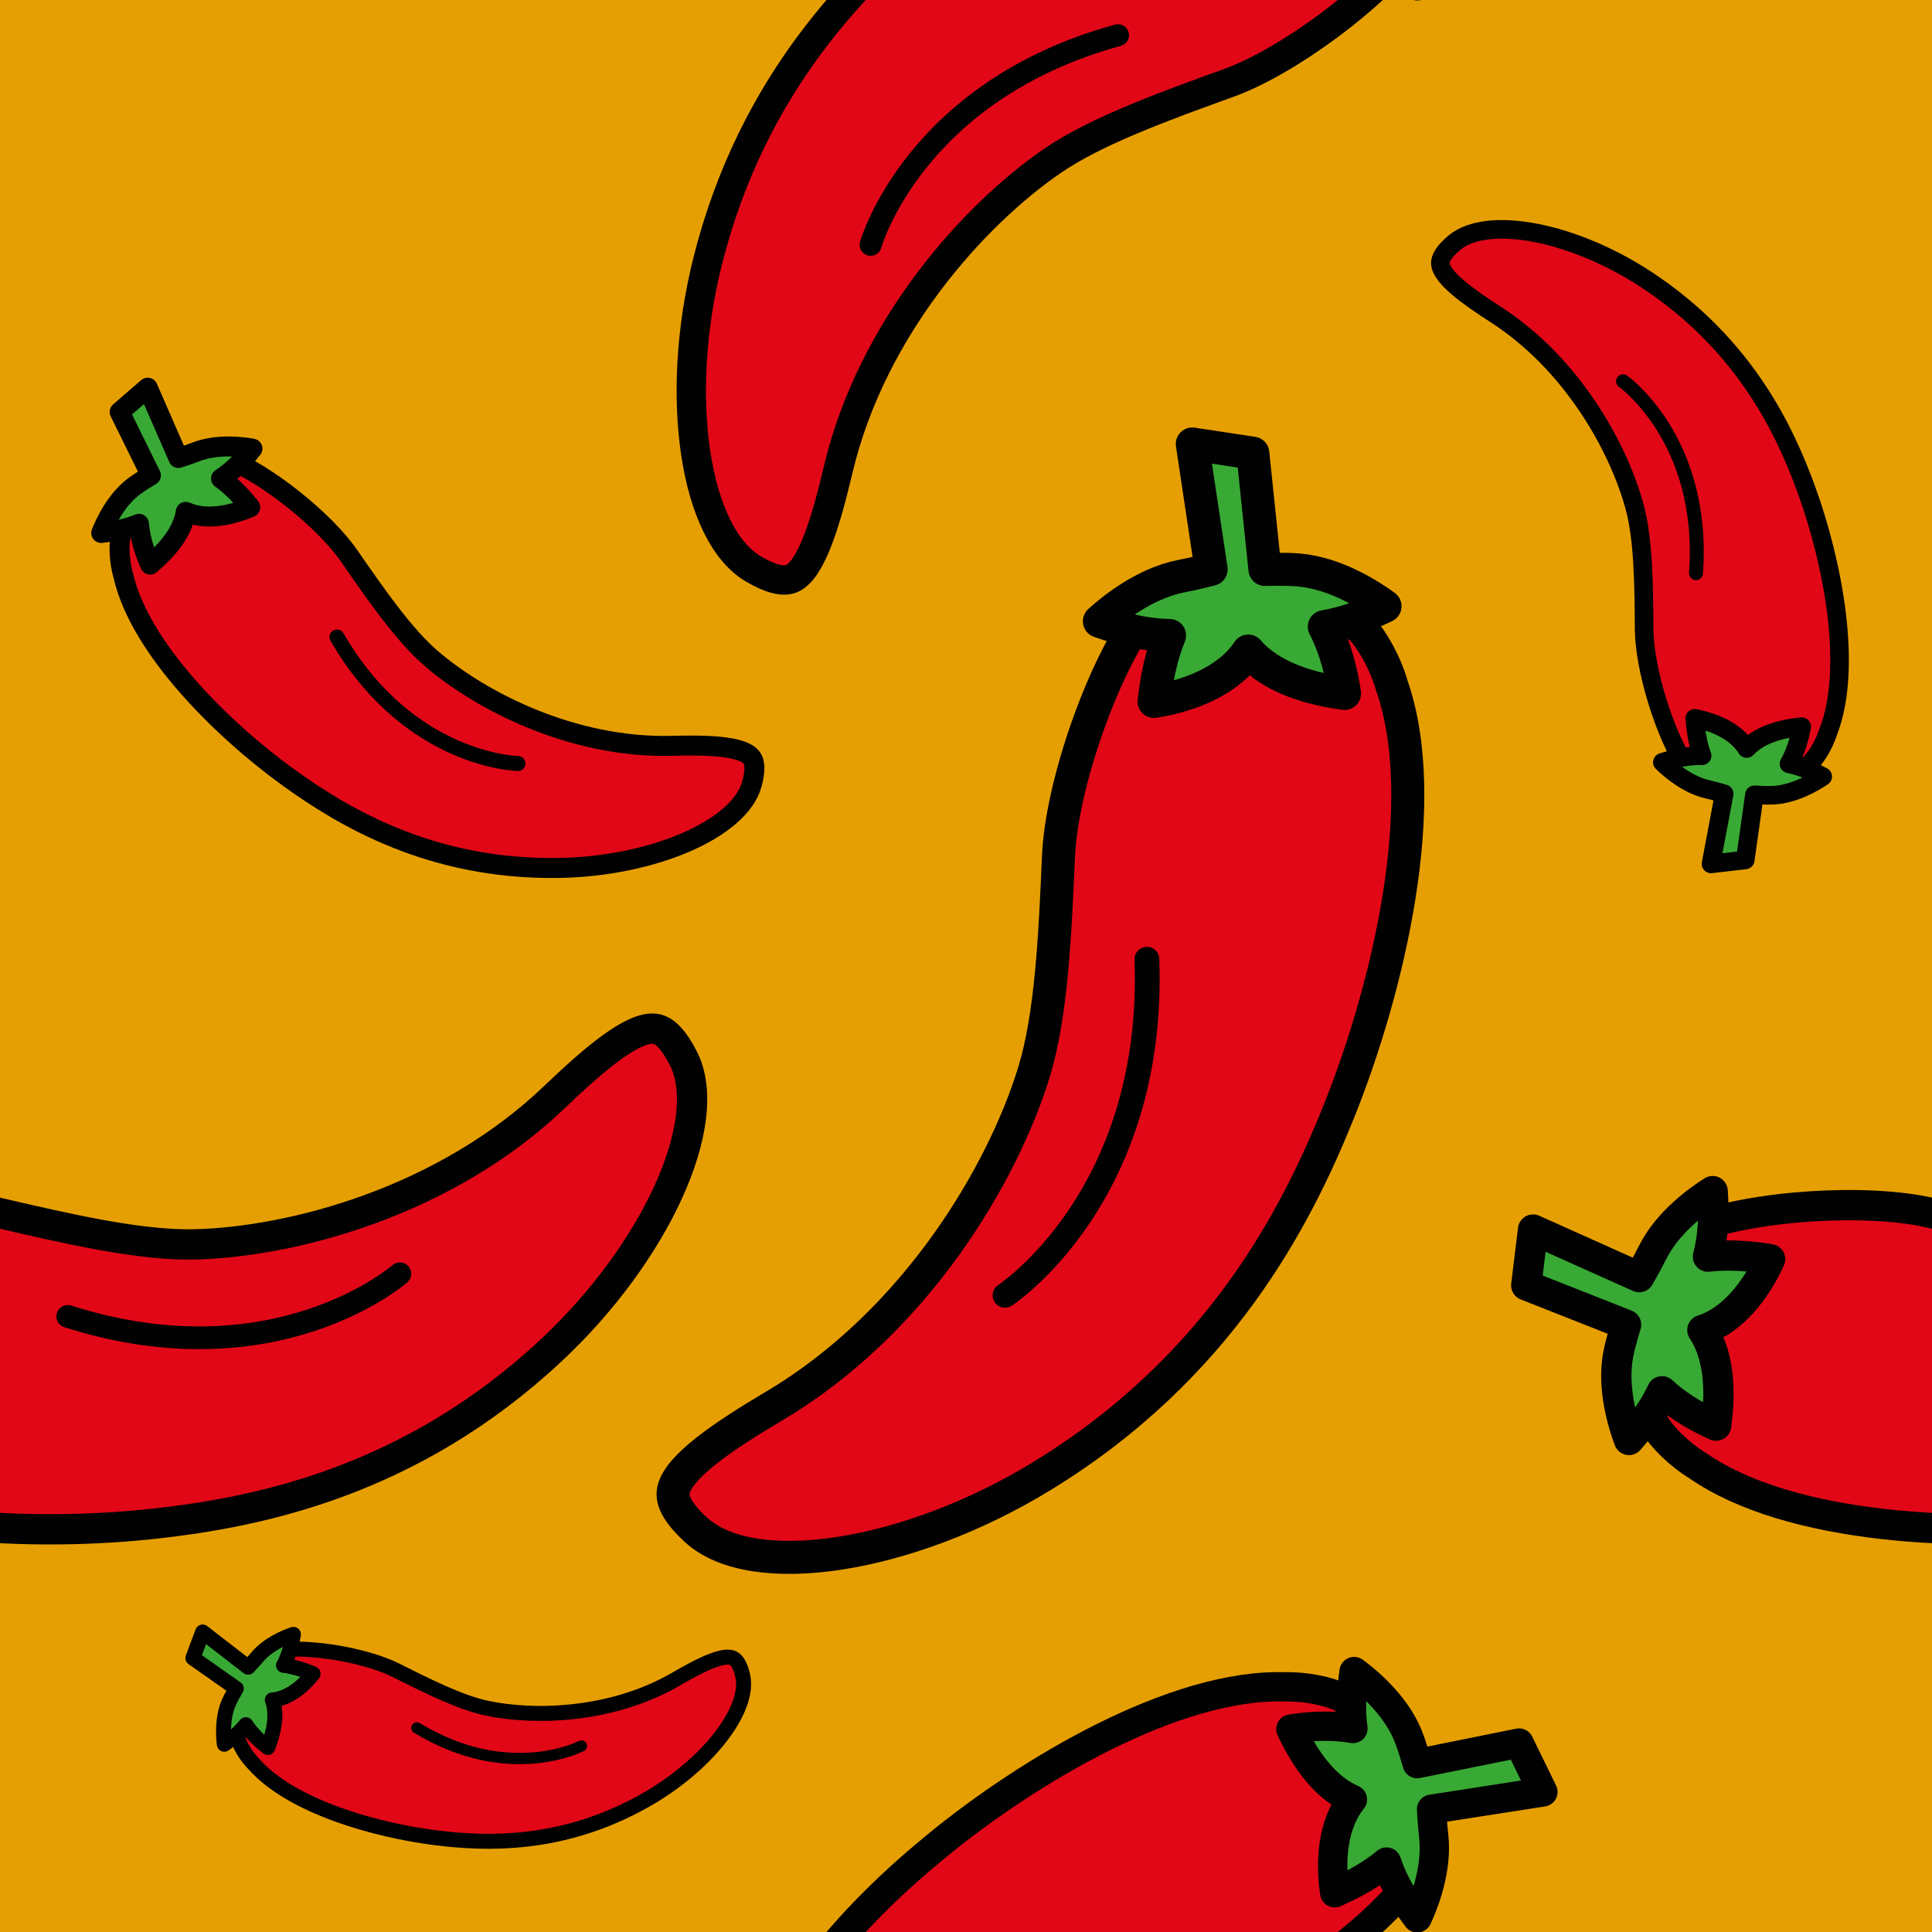 <?xml version="1.0" encoding="utf-8"?>
<!-- Generator: Adobe Illustrator 16.0.0, SVG Export Plug-In . SVG Version: 6.00 Build 0)  -->
<!DOCTYPE svg PUBLIC "-//W3C//DTD SVG 1.1//EN" "http://www.w3.org/Graphics/SVG/1.1/DTD/svg11.dtd">
<svg version="1.1" xmlns="http://www.w3.org/2000/svg" xmlns:xlink="http://www.w3.org/1999/xlink" x="0px" y="0px" width="220px"
	 height="220px" viewBox="0 0 220 220" enable-background="new 0 0 220 220" xml:space="preserve">
<g id="bg" display="none">
	<rect x="-2545.836" y="-381.787" display="inline" fill="#FFFFFF" width="3240.076" height="8444.104"/>
</g>
<g id="Layer_3" display="none">
</g>
<g id="Layer_1">
	<g>
		<defs>
			<rect id="SVGID_229_" x="0" width="220" height="220"/>
		</defs>
		<clipPath id="SVGID_2_">
			<use xlink:href="#SVGID_229_"  overflow="visible"/>
		</clipPath>
		<rect x="0" clip-path="url(#SVGID_2_)" fill="#E69F02" width="220" height="220"/>
		<g clip-path="url(#SVGID_2_)">
			
				<path fill="#E10717" stroke="#000100" stroke-width="3.759" stroke-linecap="round" stroke-linejoin="round" stroke-miterlimit="10" d="
				M158.497,78.096c4.624,13.286-0.401,34.509-6.112,48.648c-4.765,11.803-13.451,28.931-33.735,41.333
				c-15.195,9.299-32.86,12.063-39.358,6.164c-1.869-1.699-2.758-3.146-2.64-4.303c0.283-2.812,5.991-6.562,11.538-9.855
				c16.143-9.579,26.008-26.461,29.553-38.002c1.999-6.501,2.4-15.714,2.792-24.63c0.348-7.9,4.881-21.203,9.838-27.907
				s15.925-3.065,15.925-3.065l8.638,4.977C156.297,72.888,157.771,75.538,158.497,78.096z"/>
			
				<path fill="none" stroke="#000100" stroke-width="2.82" stroke-linecap="round" stroke-linejoin="round" stroke-miterlimit="10" d="
				M114.445,147.501c0,0,17.143-11.185,16.155-38.276"/>
			
				<path fill="#39A935" stroke="#000100" stroke-width="3.759" stroke-linecap="round" stroke-linejoin="round" stroke-miterlimit="10" d="
				M157.716,69.032c-1.679-1.229-5.585-3.75-9.786-4.125c-1.584-0.14-3.888-0.063-3.888-0.063l-1.382-13.242l-6.892-1.045
				l2.148,14.272c0,0-1.557,0.418-3.427,0.786c-4.137,0.811-7.76,3.729-9.301,5.126c2.945,1.053,5.62,1.593,7.991,1.621
				c-0.844,2.05-1.435,4.556-1.766,7.512c2.203-0.341,7.003-1.432,9.907-4.674c0.303-0.339,0.574-0.695,0.815-1.062
				c0.122,0.137,0.246,0.276,0.377,0.412c2.219,2.28,5.778,3.763,10.588,4.416c-0.239-1.693-0.85-4.823-2.303-7.609
				C152.925,70.998,155.236,70.223,157.716,69.032z"/>
		</g>
		<g clip-path="url(#SVGID_2_)">
			
				<path fill="#E10717" stroke="#000100" stroke-width="3.341" stroke-linecap="round" stroke-linejoin="round" stroke-miterlimit="10" d="
				M146.302-27.912c-12.494-0.394-29.158,9.504-39.633,18.102C97.924-2.635,85.705,9.278,80.574,29.774
				c-3.853,15.354-1.506,31.071,5.223,35.015c1.938,1.134,3.4,1.504,4.351,1.096c2.311-0.987,3.975-6.823,5.293-12.401
				c3.839-16.234,15.534-29.083,24.381-35.153c4.983-3.421,12.69-6.209,20.147-8.909c6.607-2.392,16.685-9.77,21.054-15.753
				c4.371-5.985-1.627-14.319-1.627-14.319l-6.515-6.004C151.302-27.428,148.664-27.975,146.302-27.912z"/>
			
				<path fill="none" stroke="#000100" stroke-width="2.506" stroke-linecap="round" stroke-linejoin="round" stroke-miterlimit="10" d="
				M99.14,27.876c0,0,4.931-17.509,28.169-23.864"/>
			
				<path fill="#39A935" stroke="#000100" stroke-width="3.341" stroke-linecap="round" stroke-linejoin="round" stroke-miterlimit="10" d="
				M154.196-29.656c1.489,1.098,4.665,3.741,6.097,7.203c0.539,1.308,1.085,3.282,1.085,3.282l11.597-2.345l2.718,5.568
				l-12.676,1.967c0,0,0.06,1.432,0.245,3.115c0.411,3.724-1.103,7.571-1.879,9.249c-1.675-2.218-2.842-4.343-3.496-6.346
				c-1.514,1.259-3.483,2.426-5.9,3.491c-0.298-1.958-0.647-6.318,1.333-9.643c0.206-0.346,0.435-0.67,0.683-0.974
				c-0.149-0.065-0.3-0.134-0.45-0.209c-2.521-1.277-4.725-3.901-6.556-7.807c1.499-0.247,4.313-0.56,7.063-0.068
				C153.8-25.071,153.844-27.237,154.196-29.656z"/>
		</g>
		<g clip-path="url(#SVGID_2_)">
			
				<path fill="#E10717" stroke="#000100" stroke-width="3.341" stroke-linecap="round" stroke-linejoin="round" stroke-miterlimit="10" d="
				M146.302,192.088c-12.494-0.394-29.158,9.504-39.633,18.102c-8.745,7.175-20.965,19.089-26.096,39.584
				c-3.853,15.354-1.506,31.071,5.223,35.014c1.938,1.134,3.4,1.504,4.351,1.097c2.311-0.987,3.975-6.823,5.293-12.401
				c3.839-16.234,15.534-29.083,24.381-35.153c4.983-3.421,12.69-6.209,20.147-8.909c6.607-2.392,16.685-9.77,21.054-15.753
				c4.371-5.984-1.627-14.319-1.627-14.319l-6.515-6.004C151.302,192.571,148.664,192.025,146.302,192.088z"/>
			
				<path fill="#39A935" stroke="#000100" stroke-width="3.341" stroke-linecap="round" stroke-linejoin="round" stroke-miterlimit="10" d="
				M154.196,190.344c1.489,1.097,4.665,3.741,6.097,7.203c0.539,1.308,1.085,3.281,1.085,3.281l11.597-2.344l2.718,5.568
				l-12.676,1.967c0,0,0.06,1.433,0.245,3.116c0.411,3.723-1.103,7.571-1.879,9.248c-1.675-2.218-2.842-4.343-3.496-6.346
				c-1.514,1.26-3.483,2.426-5.9,3.491c-0.298-1.957-0.647-6.318,1.333-9.643c0.206-0.346,0.435-0.67,0.683-0.974
				c-0.149-0.066-0.3-0.135-0.45-0.21c-2.521-1.277-4.725-3.9-6.556-7.807c1.499-0.247,4.313-0.56,7.063-0.068
				C153.8,194.929,153.844,192.763,154.196,190.344z"/>
		</g>
		<g clip-path="url(#SVGID_2_)">
			
				<path fill="#E10717" stroke="#000100" stroke-width="3.45" stroke-linecap="round" stroke-linejoin="round" stroke-miterlimit="10" d="
				M-26.682,166.892c10.606,7.362,30.609,8.148,44.516,6.584c11.609-1.305,28.893-4.763,44.855-19.641
				c11.965-11.142,18.763-26.08,15.148-33.278c-1.042-2.07-2.102-3.213-3.155-3.394c-2.557-0.443-7.278,3.679-11.554,7.771
				c-12.448,11.911-29.803,16.475-40.881,16.764c-6.24,0.166-14.484-1.75-22.464-3.6c-7.069-1.64-19.946-0.908-27.096,1.822
				c-7.15,2.731-6.635,13.325-6.635,13.325l2.272,8.861C-30.744,163.665-28.765,165.621-26.682,166.892z"/>
			
				<path fill="none" stroke="#000100" stroke-width="2.588" stroke-linecap="round" stroke-linejoin="round" stroke-miterlimit="10" d="
				M45.533,145.047c0,0-14.11,12.402-37.818,4.852"/>
		</g>
		<g clip-path="url(#SVGID_2_)">
			
				<path fill="#E10717" stroke="#000100" stroke-width="3.45" stroke-linecap="round" stroke-linejoin="round" stroke-miterlimit="10" d="
				M193.318,166.892c10.606,7.362,30.609,8.148,44.516,6.584c11.609-1.305,28.893-4.763,44.855-19.641
				c11.965-11.142,18.763-26.08,15.148-33.278c-1.042-2.07-2.102-3.213-3.155-3.394c-2.557-0.443-7.278,3.679-11.554,7.771
				c-12.448,11.911-29.803,16.475-40.881,16.764c-6.24,0.166-14.484-1.75-22.464-3.6c-7.069-1.64-19.946-0.908-27.096,1.822
				c-7.15,2.731-6.635,13.325-6.635,13.325l2.272,8.861C189.256,163.665,191.235,165.621,193.318,166.892z"/>
			
				<path fill="#39A935" stroke="#000100" stroke-width="3.45" stroke-linecap="round" stroke-linejoin="round" stroke-miterlimit="10" d="
				M185.497,163.969c-0.672-1.788-1.94-5.863-1.237-9.668c0.268-1.436,0.903-3.453,0.903-3.453l-11.366-4.485l0.774-6.352
				l12.089,5.418c0,0,0.752-1.275,1.539-2.837c1.736-3.458,5.208-5.943,6.824-6.958c0.205,2.862,0.022,5.36-0.536,7.463
				c2.02-0.241,4.382-0.145,7.076,0.29c-0.842,1.865-2.989,5.838-6.574,7.606c-0.373,0.186-0.752,0.337-1.138,0.461
				c0.092,0.141,0.185,0.285,0.271,0.435c1.469,2.522,1.904,6.034,1.295,10.448c-1.437-0.628-4.051-1.939-6.16-3.91
				C188.416,160.217,187.162,162.071,185.497,163.969z"/>
		</g>
		<g clip-path="url(#SVGID_2_)">
			
				<path fill="#E10717" stroke="#000100" stroke-width="2.116" stroke-linecap="round" stroke-linejoin="round" stroke-miterlimit="10" d="
				M208.18,83.345c2.872-7.377,0.478-19.416-2.446-27.485c-2.44-6.734-6.976-16.546-18.133-23.935
				c-8.356-5.54-18.235-7.454-22.011-4.268c-1.085,0.917-1.615,1.712-1.572,2.366c0.102,1.589,3.236,3.814,6.288,5.778
				c8.884,5.717,14.089,15.411,15.848,21.976c0.992,3.696,1.03,8.887,1.069,13.909c0.033,4.451,2.313,12.024,4.965,15.896
				c2.651,3.873,8.895,2.049,8.895,2.049l4.959-2.622C206.837,86.229,207.72,84.769,208.18,83.345z"/>
			
				<path fill="none" stroke="#000100" stroke-width="1.587" stroke-linecap="round" stroke-linejoin="round" stroke-miterlimit="10" d="
				M184.818,43.414c0,0,9.414,6.638,8.307,21.854"/>
			
				<path fill="#39A935" stroke="#000100" stroke-width="2.116" stroke-linecap="round" stroke-linejoin="round" stroke-miterlimit="10" d="
				M207.556,88.427c-0.969,0.658-3.218,1.997-5.588,2.122c-0.895,0.046-2.188-0.043-2.188-0.043l-1.047,7.419l-3.898,0.449
				l1.501-7.985c0,0-0.869-0.266-1.913-0.511c-2.311-0.541-4.288-2.254-5.126-3.074c1.678-0.532,3.192-0.781,4.526-0.747
				c-0.432-1.17-0.714-2.593-0.84-4.262c1.232,0.236,3.909,0.947,5.477,2.831c0.164,0.197,0.31,0.402,0.438,0.614
				c0.071-0.075,0.144-0.15,0.221-0.224c1.295-1.237,3.326-1.999,6.045-2.269c-0.169,0.948-0.576,2.693-1.449,4.233
				C204.902,87.225,206.186,87.707,207.556,88.427z"/>
		</g>
		<g clip-path="url(#SVGID_2_)">
			
				<path fill="#E10717" stroke="#000100" stroke-width="1.706" stroke-linecap="round" stroke-linejoin="round" stroke-miterlimit="10" d="
				M28.964,200.934c4.242,4.77,13.763,7.469,20.628,8.332c5.73,0.721,14.438,1.065,23.837-4.232
				c7.044-3.966,12.045-10.355,11.142-14.234c-0.26-1.115-0.636-1.788-1.122-1.997c-1.177-0.51-3.924,0.922-6.455,2.393
				c-7.365,4.28-16.234,4.457-21.591,3.31c-3.019-0.645-6.758-2.522-10.379-4.337c-3.207-1.608-9.479-2.753-13.232-2.27
				c-3.753,0.482-4.735,5.633-4.735,5.633l0.062,4.522C27.386,198.91,28.11,200.08,28.964,200.934z"/>
			
				<path fill="none" stroke="#000100" stroke-width="1.279" stroke-linecap="round" stroke-linejoin="round" stroke-miterlimit="10" d="
				M66.204,198.818c0,0-8.22,4.322-18.737-2.059"/>
			
				<path fill="#39A935" stroke="#000100" stroke-width="1.706" stroke-linecap="round" stroke-linejoin="round" stroke-miterlimit="10" d="
				M25.544,198.622c-0.115-0.938-0.252-3.044,0.529-4.791c0.293-0.659,0.834-1.556,0.834-1.556l-4.941-3.474l1.108-2.963
				l5.181,4.008c0,0,0.511-0.525,1.069-1.186c1.237-1.459,3.193-2.25,4.088-2.552c-0.235,1.4-0.613,2.578-1.125,3.526
				c0.999,0.117,2.122,0.438,3.366,0.959c-0.621,0.798-2.114,2.459-4.042,2.893c-0.202,0.044-0.402,0.074-0.601,0.09
				c0.028,0.076,0.055,0.157,0.081,0.238c0.413,1.384,0.214,3.123-0.591,5.174c-0.618-0.471-1.721-1.403-2.506-2.596
				C27.382,197.157,26.565,197.9,25.544,198.622z"/>
		</g>
		<g clip-path="url(#SVGID_2_)">
			
				<path fill="#E10717" stroke="#000100" stroke-width="2.275" stroke-linecap="round" stroke-linejoin="round" stroke-miterlimit="10" d="
				M14.049,65.584c1.912,8.295,11.325,17.548,18.807,22.952c6.244,4.51,16.213,10.486,30.603,10.302
				c10.781-0.131,20.722-4.409,22.148-9.526c0.409-1.472,0.399-2.499-0.035-3.055c-1.051-1.35-5.183-1.431-9.085-1.33
				c-11.357,0.294-21.85-5.174-27.385-9.946c-3.12-2.687-6.294-7.275-9.369-11.717c-2.722-3.936-9.33-9.288-14.032-11.124
				c-4.699-1.839-9.146,3.562-9.146,3.562l-2.822,5.332C13.498,62.206,13.596,64.039,14.049,65.584z"/>
			
				<path fill="none" stroke="#000100" stroke-width="1.706" stroke-linecap="round" stroke-linejoin="round" stroke-miterlimit="10" d="
				M58.981,86.942c0,0-12.385-0.203-20.608-14.401"/>
			
				<path fill="#39A935" stroke="#000100" stroke-width="2.275" stroke-linecap="round" stroke-linejoin="round" stroke-miterlimit="10" d="
				M11.527,60.69c0.466-1.171,1.654-3.724,3.686-5.268c0.765-0.584,1.972-1.286,1.972-1.286l-3.559-7.229l3.193-2.759l3.497,8.007
				c0,0,0.934-0.288,2.01-0.703c2.382-0.917,5.176-0.59,6.417-0.368c-1.171,1.486-2.367,2.624-3.573,3.403
				c1.093,0.777,2.202,1.872,3.325,3.278c-1.238,0.536-4.047,1.523-6.581,0.798c-0.266-0.076-0.518-0.17-0.761-0.279
				c-0.016,0.109-0.037,0.219-0.059,0.331c-0.402,1.885-1.747,3.791-4.001,5.677c-0.423-0.948-1.118-2.744-1.272-4.643
				C14.616,60.152,13.183,60.499,11.527,60.69z"/>
		</g>
	</g>
</g>
</svg>
